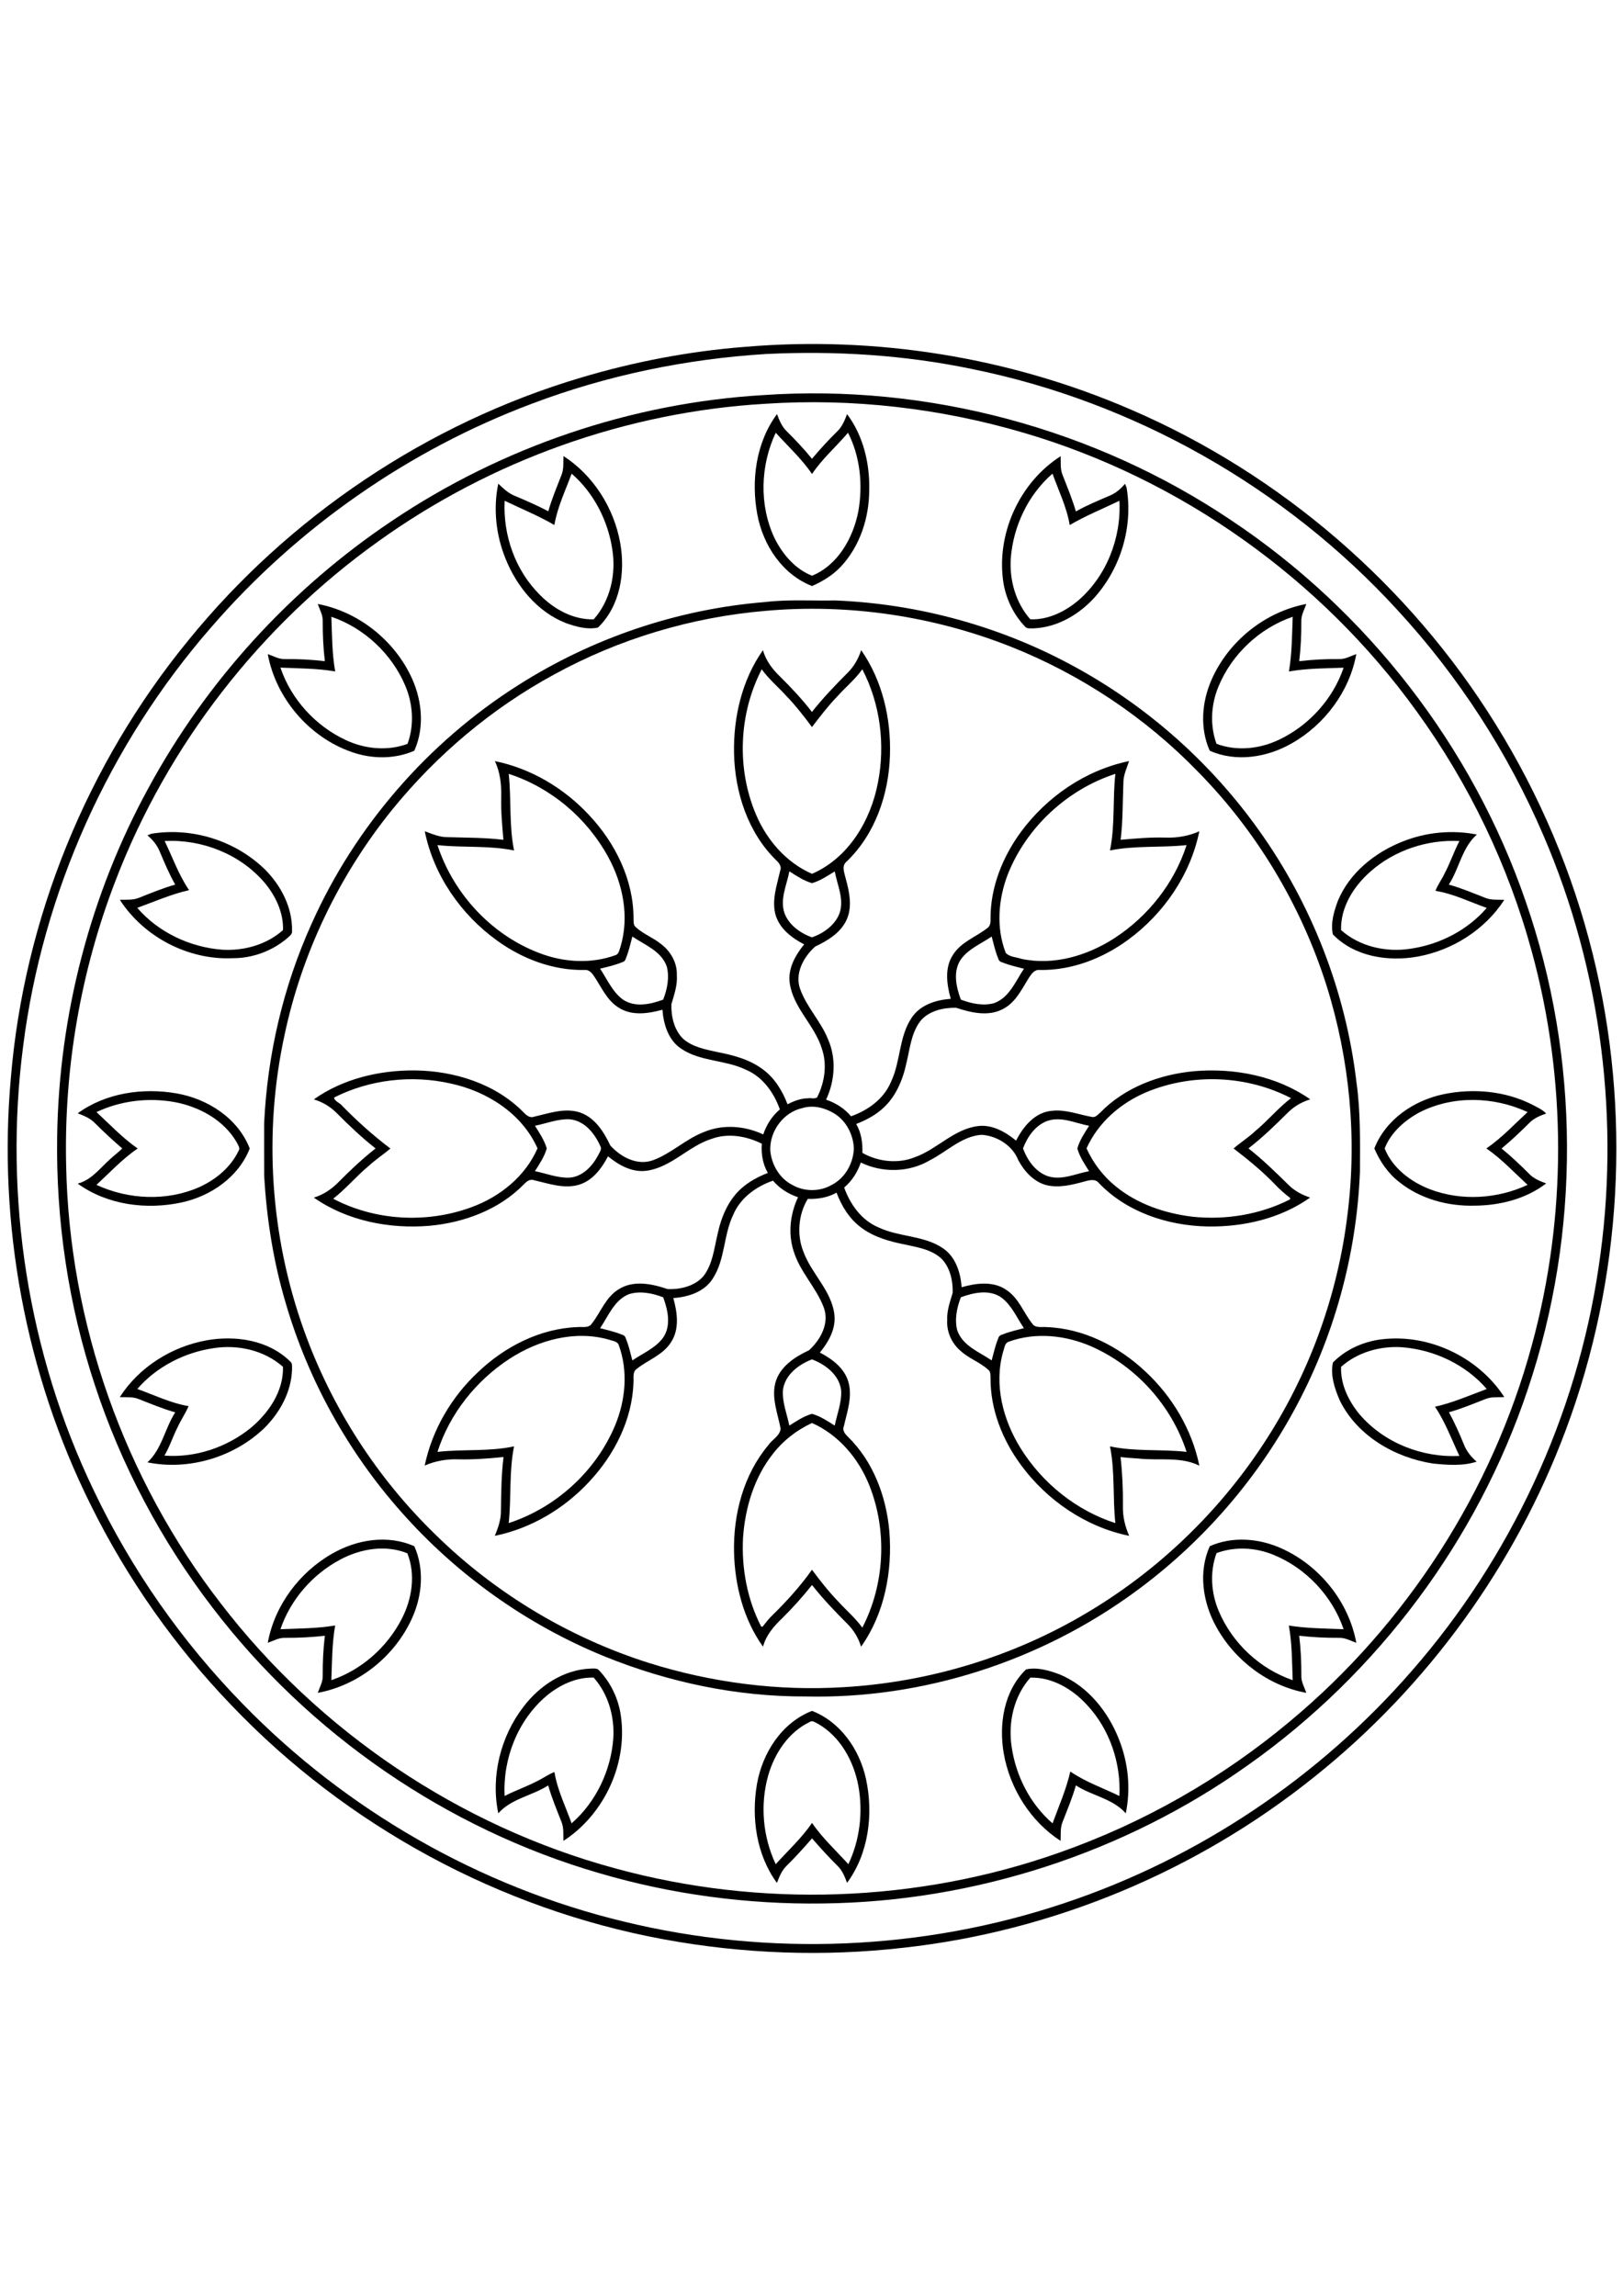 <?xml version="1.0" encoding="UTF-8" standalone="no"?>
<svg
   xmlns:dc="http://purl.org/dc/elements/1.1/"
   xmlns:cc="http://creativecommons.org/ns#"
   xmlns:rdf="http://www.w3.org/1999/02/22-rdf-syntax-ns#"
   xmlns:svg="http://www.w3.org/2000/svg"
   xmlns="http://www.w3.org/2000/svg"
   xmlns:sodipodi="http://sodipodi.sourceforge.net/DTD/sodipodi-0.dtd"
   xmlns:inkscape="http://www.inkscape.org/namespaces/inkscape"
   width="210mm"
   height="297mm"
   viewBox="0 0 595.276 841.89"
   version="1.1"
   id="svg152"
   sodipodi:docname="mandala_pattern_2.svg"
   inkscape:version="0.92.4 (5da689c313, 2019-01-14)">
  <title
     id="title1003">Abstract Pattern</title>
  <defs
     id="defs156" />
  <sodipodi:namedview
     pagecolor="#ffffff"
     bordercolor="#666666"
     borderopacity="1"
     objecttolerance="10"
     gridtolerance="10"
     guidetolerance="10"
     inkscape:pageopacity="0"
     inkscape:pageshadow="2"
     inkscape:window-width="3840"
     inkscape:window-height="2004"
     id="namedview154"
     showgrid="false"
     units="mm"
     inkscape:zoom="1.2361274"
     inkscape:cx="620.86908"
     inkscape:cy="306.09253"
     inkscape:window-x="-16"
     inkscape:window-y="-16"
     inkscape:window-maximized="1"
     inkscape:current-layer="svg152" />
  <g
     id="g1025"
     transform="matrix(0.767,0,0,0.767,-18.17,82.99)">
    <path
       d="m 379.61,57.66 c 62.79,-5.39 126.93,4.88 184.79,29.94 71.67,30.81 133.37,84.09 174.46,150.38 21.1,33.94 36.91,71.2 46.48,110.01 18.57,74.85 14.17,155.25 -12.9,227.5 -24.1,64.74 -66.13,122.64 -120.1,165.73 -56.02,45.07 -124.97,73.89 -196.45,81.79 -38.22,4.39 -77.07,2.96 -114.9,-4.03 -78.22,-14.4 -151.43,-54.14 -206.36,-111.61 -27.23,-28.24 -50.06,-60.73 -67.47,-95.88 -31.32,-62.89 -44.55,-134.54 -38.27,-204.46 6.33,-76.17 36.5,-150.06 84.92,-209.16 48.17,-59.27 114.37,-103.7 187.59,-125.49 25.46,-7.6 51.72,-12.63 78.21,-14.72 m 10.53,3.38 c -38.27,2.35 -76.24,10.2 -112.12,23.78 -58.92,22.12 -112.1,59.25 -153.28,106.82 -48.84,55.98 -80.67,126.6 -89.98,200.32 -9.37,72.12 2.27,146.94 33.82,212.54 17.89,37.56 42.05,72.12 71.12,101.88 49.38,50.81 113.24,87.48 182.16,104.1 69.27,16.91 143.28,13.89 210.89,-8.82 63.91,-21.32 121.84,-60.13 166.01,-110.96 47.33,-54.09 78.88,-121.86 89.37,-192.99 10.51,-69.51 1.45,-141.94 -26.4,-206.54 -16.96,-39.6 -40.76,-76.28 -69.99,-107.93 -53.48,-58.35 -125.64,-99.32 -203.24,-115.02 -32.3,-6.73 -65.45,-8.78 -98.36,-7.18 z"
       id="path79"
       inkscape:connector-curvature="0"
       style="opacity:1;fill:#000000" />
    <path
       d="m 388.65,80.7 c 78.46,-5.46 158.51,15.93 223.78,59.84 65.02,43.27 115.39,108.18 140.78,182.09 26.06,74.9 26.41,158.42 1.01,233.55 -24.02,71.98 -71.68,135.69 -133.63,179.45 -59.04,42.08 -131.08,65.44 -203.55,66.23 -36.01,0.49 -72.12,-4.31 -106.68,-14.46 -73.12,-21.19 -138.85,-66.53 -185.04,-126.99 -24.55,-31.98 -43.7,-68.1 -56.27,-106.4 -12.68,-38.33 -18.68,-78.82 -18.02,-119.17 0.89,-57.85 15.86,-115.49 43.64,-166.28 27.71,-51.11 68.03,-95.28 116.32,-127.64 52.48,-35.33 114.49,-56.49 177.66,-60.22 m 1.02,4.15 c -66.26,3.86 -131.2,27.08 -185.09,65.79 -56.47,40.31 -100.81,97.39 -125.64,162.2 -16.69,43.24 -24.7,89.8 -23.62,136.1 1.44,75.37 27.81,149.97 74,209.54 46.92,61.13 114.11,106.43 188.52,126.59 69.35,19 144.43,16.46 212.25,-7.47 40.24,-14.11 77.89,-35.54 110.57,-62.93 55.59,-46.28 96.59,-109.83 115.53,-179.66 16.78,-61.26 16.78,-126.95 0.01,-188.21 -11.22,-41.19 -30,-80.3 -55.06,-114.86 -45.72,-63.46 -112.83,-111.2 -187.9,-133.22 -39.96,-11.77 -82.01,-16.62 -123.57,-13.87 z"
       id="path81"
       inkscape:connector-curvature="0"
       style="opacity:1;fill:#000000" />
    <path
       d="m 385.86,137.89 c -3.08,-16.34 -0.69,-34.53 9.39,-48.11 1.09,2.94 2.31,5.95 4.61,8.18 4.23,4.22 8.36,8.55 12.12,13.2 3.8,-4.6 7.88,-8.96 12.12,-13.16 2.32,-2.23 3.55,-5.26 4.65,-8.22 7.67,10.24 10.89,23.42 10.59,36.1 0.04,13.31 -4.35,26.96 -13.53,36.8 -3.84,4.1 -8.7,7.04 -13.79,9.32 -14.21,-5.52 -23.41,-19.52 -26.16,-34.11 m 8.78,-39.2 c -7.34,15.59 -7.99,34.49 -0.66,50.2 3.79,7.75 9.84,14.95 18.03,18.17 12.4,-5.11 19.67,-18.11 22.13,-30.79 2.22,-12.61 0.94,-26.08 -4.94,-37.58 -5.63,6.67 -12.33,12.41 -17.19,19.73 -4.97,-7.29 -11.51,-13.21 -17.37,-19.73 z"
       id="path83"
       inkscape:connector-curvature="0"
       style="opacity:1;fill:#000000" />
    <path
       d="m 293.15,109.84 c 14.36,9.3 24.2,24.94 27.15,41.71 2.46,14.04 -0.02,30 -10.65,40.28 -5.17,1.15 -10.64,-0.45 -15.54,-2.2 -13.52,-5.38 -23.36,-17.48 -28.68,-30.73 -4.57,-11.28 -5.96,-23.91 -3.47,-35.85 2.39,2.28 4.85,4.62 7.98,5.86 5.4,2.25 10.76,4.62 15.95,7.34 1.64,-5.9 4.05,-11.53 6.25,-17.24 1.24,-2.89 0.84,-6.1 1.01,-9.17 m 3.88,8.41 c -2.95,8.12 -6.8,15.98 -8.25,24.57 -7.64,-4.45 -15.82,-7.78 -23.77,-11.6 -0.84,16.35 5.05,33.27 16.75,44.88 6.71,6.91 16,12.08 25.84,11.81 7.92,-8.93 10.72,-21.51 8.93,-33.14 -2.02,-13.9 -8.84,-27.28 -19.5,-36.52 z"
       id="path85"
       inkscape:connector-curvature="0"
       style="opacity:1;fill:#000000" />
    <path
       d="m 503.58,170.82 c -3.78,-23.27 7.44,-48.25 27.32,-60.92 0.1,3.05 -0.29,6.24 0.96,9.12 2.23,5.72 4.59,11.4 6.31,17.3 5.29,-3 10.94,-5.27 16.5,-7.7 2.79,-1.2 5.08,-3.23 7,-5.54 0.19,0.47 0.57,1.41 0.75,1.88 3.15,18.52 -2.72,38.22 -15.12,52.27 -7.48,8.33 -17.95,14.53 -29.32,14.99 -1.45,-0.05 -3.3,0.38 -4.27,-1 -5.31,-5.6 -8.79,-12.82 -10.13,-20.4 m 3.45,-11.97 c -0.66,10.41 2.39,21.15 9.35,29.05 8.38,0.32 16.39,-3.57 22.72,-8.83 13.67,-11.65 20.85,-30.04 19.89,-47.85 -7.95,3.82 -16.14,7.14 -23.77,11.61 -1.43,-8.6 -5.34,-16.45 -8.23,-24.59 -11.7,10.14 -18.8,25.23 -19.96,40.61 z"
       id="path87"
       inkscape:connector-curvature="0"
       style="opacity:1;fill:#000000" />
    <path
       d="m 389.56,179.64 c 11.11,-1.33 22.31,-0.53 33.46,-0.76 40.33,1.6 80.28,12.69 115.59,32.26 34.44,18.97 64.48,45.82 87.25,77.86 25.15,35.28 41.34,76.9 46.44,119.93 2.04,14.26 1.75,28.67 1.71,43.03 -1.6,40.01 -12.54,79.63 -31.83,114.74 -18.55,33.96 -44.77,63.66 -76.05,86.42 -45.17,32.96 -101.21,51.08 -157.17,49.77 -32.81,0.14 -65.55,-6.76 -95.93,-19.05 -37.35,-15.17 -71.03,-39.18 -97.68,-69.41 -25.35,-28.62 -44.31,-62.88 -55.03,-99.58 -5.88,-19.81 -9.15,-40.34 -10.3,-60.96 -0.05,-8.34 -0.01,-16.68 -0.02,-25.02 1.53,-32.86 9.14,-65.48 22.71,-95.47 20.84,-46.6 55.72,-86.76 98.85,-114.06 35.35,-22.5 76.22,-36.34 118,-39.7 m 0.11,4.22 c -35.3,3 -69.99,13.39 -101.06,30.45 -29.71,16.13 -56.03,38.33 -77.34,64.55 -25.25,31.22 -43.17,68.38 -51.49,107.67 -10.19,46.78 -6.88,96.34 9.3,141.39 13.19,36.84 34.94,70.59 63.07,97.8 28.53,27.96 63.73,49.05 101.8,61.13 30,9.42 61.72,13.53 93.1,11.6 40.77,-2.35 80.96,-14.51 116.07,-35.38 33.82,-19.99 62.96,-47.81 84.54,-80.63 21.77,-32.95 35.73,-71.01 40.42,-110.23 4.61,-36.59 0.98,-74.12 -10.08,-109.29 -12.16,-38.29 -33.39,-73.72 -61.62,-102.33 -25.14,-25.9 -55.87,-46.33 -89.41,-59.64 -37.07,-14.66 -77.59,-20.66 -117.3,-17.09 z"
       id="path89"
       inkscape:connector-curvature="0"
       style="opacity:1;fill:#000000" />
    <path
       d="m 175.63,180.56 c 18.84,3.56 35.52,16.48 44.09,33.56 5.67,11.2 7.32,24.93 2.09,36.61 -9.47,4.14 -20.39,4 -30.06,0.58 -20.28,-7.11 -36.12,-25.66 -40.02,-46.78 2.7,0.91 5.29,2.51 8.25,2.38 6.36,-0.05 12.73,0.25 19.05,1.01 -0.75,-6.31 -1.04,-12.66 -1.01,-19.01 0.13,-2.98 -1.44,-5.62 -2.39,-8.35 m 6.52,6.12 c 0.33,8.73 0.3,17.51 1.82,26.14 -8.65,-1.5 -17.44,-1.43 -26.18,-1.83 5.13,15.17 16.82,27.94 31.32,34.67 9.12,4.28 19.9,5.31 29.45,1.79 3.32,-9.03 2.63,-19.2 -1.14,-27.97 -6.48,-15.19 -19.63,-27.46 -35.27,-32.8 z"
       id="path91"
       inkscape:connector-curvature="0"
       style="opacity:1;fill:#000000" />
    <path
       d="m 603.02,216.85 c 8.06,-18.45 25.54,-32.53 45.35,-36.29 -0.95,2.73 -2.52,5.36 -2.4,8.34 0.05,6.35 -0.25,12.71 -1,19.02 6.3,-0.75 12.64,-1.07 18.98,-1.01 2.97,0.14 5.59,-1.45 8.32,-2.38 -3.26,17.88 -15.15,33.75 -30.87,42.67 -11.72,6.73 -26.57,9.14 -39.22,3.53 -4.79,-10.74 -3.82,-23.28 0.84,-33.88 m 3.32,3.23 c -3.59,8.62 -4.12,18.51 -0.93,27.34 9.78,3.68 20.88,2.44 30.16,-2.08 14.17,-6.8 25.56,-19.4 30.63,-34.3 -8.73,0.31 -17.52,0.27 -26.15,1.81 1.46,-8.65 1.48,-17.43 1.8,-26.17 -15.83,5.42 -29.16,17.92 -35.51,33.4 z"
       id="path93"
       inkscape:connector-curvature="0"
       style="opacity:1;fill:#000000" />
    <path
       d="m 374.7,251.88 c -0.33,-17.22 3.8,-35.02 13.82,-49.22 1.39,4.93 4.49,9.06 8.14,12.56 5.4,5.37 10.66,10.92 15.29,16.97 5.18,-6.55 10.95,-12.6 16.85,-18.5 3.15,-3.05 5.36,-6.89 6.7,-11.04 10.14,14.52 14.33,32.68 13.76,50.24 -0.55,18.63 -7.06,37.76 -20.75,50.85 -2.6,2.11 -0.95,5.51 -0.38,8.19 1.78,6.49 3.33,13.86 0.14,20.18 -3,5.98 -9,9.49 -14.81,12.28 -5.53,4.95 -9.87,12.91 -7.09,20.41 3.1,8.55 9.74,15.21 13.16,23.61 4.17,9.22 3.46,20.1 -0.82,29.15 4.61,1.54 8.81,4.2 11.95,7.94 8.1,-2.84 15.7,-8.32 19.09,-16.44 4.68,-9.78 3.73,-21.53 9.89,-30.67 4.07,-6.16 11.66,-8.57 18.7,-9.03 -1.91,-6.81 -3.07,-14.81 1.06,-21.05 3.77,-6.1 10.89,-8.47 16.3,-12.69 1.62,-1.01 1.73,-2.98 1.66,-4.68 -0.06,-14.88 5.7,-29.29 14.39,-41.2 12.49,-17.02 31.07,-29.78 51.86,-34.06 -1.09,3.4 -2.76,6.69 -2.72,10.35 -0.37,9.09 -0.21,18.22 -1.32,27.28 7.14,-0.63 14.31,-1.27 21.49,-1.05 5.56,0.18 11.05,-0.73 16.14,-3.02 -4.23,20.8 -17.03,39.42 -34.07,51.89 -12.14,8.92 -26.97,14.66 -42.16,14.42 -2.33,-0.35 -3.87,1.61 -5,3.33 -3.54,5.54 -6.43,12.08 -12.54,15.27 -7.05,3.82 -15.37,1.82 -22.53,-0.53 -5.88,-0.09 -12.35,1.28 -16.55,5.71 -4.86,5.72 -5.46,13.53 -7.17,20.54 -1.76,8.31 -5.24,16.7 -11.85,22.32 -3.58,3.09 -7.81,5.3 -12.2,6.99 2.43,4.18 3.12,9.04 2.95,13.81 7.5,4.27 17.06,5.35 25.16,2.05 10.55,-3.76 18.47,-13.31 29.91,-14.83 6.89,-0.95 13.28,2.72 18.43,6.93 3.42,-6.77 9.07,-13.63 17.18,-14.26 6.65,-0.75 12.91,1.89 19.35,2.98 1.56,0.17 2.64,-1.2 3.7,-2.11 11.78,-12.13 28.56,-18.34 45.16,-19.83 19.15,-1.58 39.36,2.33 55.27,13.48 -4.19,1.29 -8,3.54 -11.05,6.68 -5.89,5.88 -11.9,11.67 -18.49,16.77 6.77,5.3 12.91,11.33 19.04,17.34 2.89,2.94 6.57,4.89 10.45,6.17 -14.16,10.05 -31.98,14.14 -49.18,13.82 -18.93,-0.4 -38.5,-6.82 -51.82,-20.74 -1.84,-2.35 -4.87,-1.3 -7.29,-0.66 -5.8,1.56 -11.95,3.1 -17.93,1.61 -6.02,-1.63 -10.46,-6.59 -13.34,-11.9 -2.71,-7.03 -10.23,-11.69 -17.58,-12.14 -9.52,0.69 -16.48,8.01 -24.61,12.13 -9.98,5.94 -22.73,6.17 -33.11,1.13 -1.57,4.6 -4.22,8.8 -7.96,11.95 2.88,8.09 8.34,15.71 16.49,19.09 9.76,4.65 21.49,3.72 30.62,9.86 6.18,4.08 8.56,11.69 9.06,18.72 7.01,-2.01 15.35,-3.09 21.63,1.46 5.71,3.85 7.99,10.68 12.1,15.9 1.48,2.29 4.44,1.49 6.72,1.69 17.8,0.6 34.61,9.16 47.41,21.23 12.86,11.94 22.27,27.76 25.81,45.02 -9.1,-4.5 -19.38,-2.28 -29.07,-3.4 -2.88,-0.19 -5.76,-0.35 -8.61,-0.72 0.87,7.78 1.23,15.61 1.14,23.44 -0.15,4.95 1.03,9.72 2.98,14.24 -20.79,-4.25 -39.4,-17.01 -51.87,-34.05 -8.73,-11.89 -14.48,-26.34 -14.42,-41.22 -0.07,-1.41 0.17,-3.16 -1.1,-4.13 -3.94,-3.62 -9.22,-5.36 -13.16,-8.98 -4.3,-3.61 -6.81,-9.19 -6.46,-14.81 -0.22,-4.53 1.4,-8.78 2.62,-13.04 0.14,-5.67 -1.18,-11.8 -5.13,-16.07 -4.6,-4.45 -11.17,-5.57 -17.18,-6.87 -7.55,-1.48 -15.28,-3.53 -21.5,-8.26 -5.58,-4.11 -9.32,-10.23 -11.73,-16.64 -4.2,2.36 -9,3.14 -13.76,2.98 -4.45,7.33 -5.35,17.09 -2.11,25.16 3.8,10.53 13.3,18.46 14.82,29.88 0.91,6.89 -2.7,13.28 -6.92,18.42 5.8,3.03 11.65,7.35 13.6,13.91 2.1,7.16 -0.57,14.4 -2.14,21.37 -0.83,1.95 0.6,3.69 1.92,4.95 12.13,11.81 18.38,28.58 19.84,45.22 1.55,19.11 -2.29,39.37 -13.53,55.18 -1.22,-4.2 -3.54,-7.97 -6.65,-11.03 -5.89,-5.87 -11.64,-11.92 -16.79,-18.47 -4.47,5.58 -9.23,10.94 -14.34,15.96 -3.97,3.79 -7.68,8.1 -9.1,13.54 -9.31,-13.01 -13.47,-29.25 -13.86,-45.11 -0.4,-18.14 4.5,-36.99 16.28,-51.11 1.82,-2.77 5.63,-4.5 6,-7.99 -1.35,-7.18 -4.38,-14.45 -2.55,-21.83 2.03,-7.79 9.27,-12.48 16.13,-15.69 5.47,-4.95 9.85,-12.87 7.08,-20.35 -3.59,-9.72 -11.55,-17.21 -14.5,-27.24 -2.69,-8.4 -1.55,-17.66 2.16,-25.57 -4.61,-1.54 -8.82,-4.19 -11.98,-7.92 -8.11,2.81 -15.68,8.29 -19.05,16.41 -4.69,9.76 -3.77,21.5 -9.89,30.64 -4.04,6.22 -11.68,8.57 -18.71,9.1 1.9,6.8 3.03,14.77 -1.06,21.02 -3.77,6.11 -10.91,8.46 -16.31,12.71 -2.29,1.48 -1.5,4.44 -1.69,6.72 -0.6,17.8 -9.19,34.57 -21.22,47.4 -11.96,12.86 -27.79,22.3 -45.06,25.8 1.57,-3.88 3,-7.88 2.9,-12.13 0.13,-8.52 0.19,-17.06 1.25,-25.54 -7.14,0.71 -14.32,1.28 -21.5,1.11 -5.58,-0.22 -11.08,0.75 -16.2,2.97 3.55,-17 12.7,-32.66 25.34,-44.51 12.85,-12.34 29.88,-21.09 47.92,-21.7 2.24,-0.2 5.17,0.6 6.66,-1.66 4.26,-5.41 6.59,-12.58 12.74,-16.34 7.09,-4.61 16.08,-2.69 23.56,-0.14 6.11,0.17 12.93,-1.4 17.08,-6.21 4.42,-5.72 5.09,-13.18 6.73,-19.98 1.71,-8.12 5.05,-16.27 11.34,-21.92 3.69,-3.31 8.12,-5.67 12.73,-7.44 -2.45,-4.23 -3.27,-9.15 -2.88,-13.98 -7.31,-3.64 -16.06,-5.2 -23.91,-2.36 -11.18,3.48 -19.31,13.64 -31.18,15.28 -6.92,0.95 -13.32,-2.65 -18.47,-6.89 -3.06,5.82 -7.39,11.69 -13.99,13.62 -7.14,2.05 -14.34,-0.59 -21.28,-2.16 -2,-0.84 -3.73,0.62 -5,1.96 -11.8,12.1 -28.57,18.29 -45.16,19.8 -19.15,1.58 -39.33,-2.35 -55.24,-13.48 4.68,-1.41 8.74,-4.19 12.09,-7.7 5.51,-5.59 11.27,-10.95 17.44,-15.8 -6.57,-5.15 -12.62,-10.92 -18.51,-16.82 -3.05,-3.13 -6.85,-5.39 -11.02,-6.64 13.89,-9.86 31.33,-13.97 48.21,-13.85 18.98,0.21 38.71,6.35 52.21,20.18 1.26,1.32 2.99,2.75 4.96,1.93 6.75,-1.52 13.69,-4.06 20.66,-2.36 7.81,1.98 12.49,9.25 15.71,16.11 4.94,5.53 12.86,9.8 20.38,7.1 8.79,-3.21 15.63,-10.12 24.36,-13.48 9.06,-3.85 19.6,-3.02 28.41,1.13 1.54,-4.61 4.21,-8.81 7.94,-11.96 -2.83,-8.1 -8.3,-15.7 -16.44,-19.07 -9.76,-4.68 -21.48,-3.76 -30.62,-9.88 -6.23,-4.04 -8.56,-11.69 -9.09,-18.72 -6.79,1.89 -14.74,3.05 -20.98,-1.03 -5.64,-3.5 -8.23,-9.88 -11.82,-15.16 -1.05,-1.57 -2.55,-3.12 -4.62,-2.81 -14.95,0.23 -29.55,-5.31 -41.57,-14 -17.35,-12.46 -30.4,-31.27 -34.66,-52.33 3.59,1.3 7.16,2.91 11.06,2.83 8.86,0.26 17.73,0.2 26.55,1.27 -0.58,-6.78 -1.23,-13.59 -1.05,-20.41 0.16,-5.9 -0.48,-11.83 -3.02,-17.22 17.27,3.51 33.1,12.95 45.05,25.82 12.5,13.29 21.27,30.91 21.24,49.42 0.06,1.41 -0.17,3.18 1.11,4.17 3.55,3.28 8.24,4.95 11.98,8 4.61,3.44 7.82,8.96 7.62,14.81 0.36,4.86 -1.26,9.46 -2.61,14.04 -0.15,5.89 1.32,12.33 5.69,16.57 4.6,3.97 10.82,5.05 16.58,6.33 7.58,1.48 15.34,3.54 21.59,8.31 5.57,4.1 9.27,10.23 11.69,16.61 2.98,-1.56 6.24,-2.81 9.65,-2.87 1.44,-0.3 3.34,0.5 4.52,-0.49 3.6,-7.15 4.9,-15.75 2.18,-23.41 -3.47,-11.21 -13.67,-19.34 -15.31,-31.25 -0.94,-6.9 2.72,-13.29 6.91,-18.45 -6.04,-3.1 -12.05,-7.72 -13.82,-14.61 -1.67,-6.96 0.84,-13.89 2.36,-20.62 0.84,-1.98 -0.58,-3.72 -1.91,-4.98 -13.58,-13.27 -19.78,-32.56 -20.17,-51.21 m 10.63,29.65 c 5.2,12.09 14.46,22.73 26.67,28.05 17.42,-7.56 28.06,-25.44 31.5,-43.53 3.6,-18.23 1.14,-37.75 -7.46,-54.27 -3.44,4.85 -8.08,8.64 -12.03,13.05 -4.39,4.54 -8.2,9.58 -12.04,14.58 -3.86,-5.21 -7.86,-10.33 -12.37,-15 -3.86,-4.24 -8.3,-7.94 -11.65,-12.62 -11.03,21.33 -12.11,47.65 -2.62,69.74 m -118.38,-19.75 c 1.33,12.18 0.1,24.55 2.57,36.63 -12.08,-2.48 -24.45,-1.23 -36.63,-2.57 7.79,23.86 26.89,44.11 50.71,52.34 10.95,3.79 23.22,4.31 34.2,0.36 1.88,-0.44 2.06,-2.62 2.62,-4.13 4.31,-14.39 1.16,-30.09 -5.97,-43.04 -10.12,-18.5 -27.4,-33.1 -47.5,-39.59 m 238.62,48.16 c -4.53,11.86 -5.6,25.47 -0.93,37.45 1.85,2.01 5.02,1.97 7.49,2.84 15.41,3.3 31.46,-1.49 44.45,-9.87 16.05,-10.41 28.64,-26.27 34.53,-44.52 -12.18,1.33 -24.55,0.1 -36.63,2.57 2.47,-12.09 1.24,-24.45 2.57,-36.63 -23.06,7.49 -42.56,25.58 -51.48,48.16 m -104.41,-1.56 c -1.22,6.53 -4.57,13.2 -2.37,19.87 2.06,5.78 7.61,9.7 13.18,11.71 5.57,-1.95 11.11,-5.88 13.21,-11.63 2.26,-6.67 -1.11,-13.36 -2.31,-19.9 -3.49,2.09 -6.94,4.49 -10.87,5.61 -3.93,-1.14 -7.43,-3.46 -10.84,-5.66 m -75.07,31.18 c -0.92,3.49 -1.71,7.04 -3.08,10.39 -0.26,1.03 -0.89,1.67 -1.91,1.93 -3.36,1.39 -6.93,2.18 -10.45,3.04 3.37,5.02 5.82,10.95 10.79,14.68 5.73,4.01 13.29,2.4 19.39,0.12 1.93,-4.98 3.06,-10.52 1.73,-15.78 -2.58,-7.43 -10.48,-10.32 -16.47,-14.38 m 157.19,10.78 c -4.03,5.71 -2.39,13.28 -0.12,19.37 5,1.91 10.54,3.1 15.82,1.73 7.37,-2.63 10.32,-10.48 14.35,-16.48 -3.47,-0.92 -7.01,-1.67 -10.34,-3.05 -1.07,-0.25 -1.73,-0.89 -1.98,-1.93 -1.39,-3.36 -2.18,-6.92 -3.1,-10.42 -4.98,3.41 -10.95,5.78 -14.63,10.78 m -299.83,66.19 c 0.15,1.84 2.85,2.53 3.92,4 7.17,7.35 14.84,14.2 23.03,20.39 -3.34,2.82 -7.03,5.21 -10.25,8.19 -5.99,4.95 -10.98,11 -17.12,15.8 20.08,10.58 44.76,11.91 66.02,4.09 13.59,-4.91 25.82,-14.73 31.68,-28.17 -7.42,-16.72 -24.27,-27.35 -41.71,-31.04 -18.55,-4.16 -38.58,-1.86 -55.57,6.74 m 388.58,-2.62 c -12.37,5.17 -23.23,14.55 -28.76,26.92 3.13,6.98 7.88,13.2 13.8,18.03 10.39,8.58 23.6,13.05 36.84,14.65 15.91,1.67 32.37,-1.01 46.67,-8.28 0.02,-0.17 0.06,-0.5 0.08,-0.66 -2.69,-2.07 -5.24,-4.29 -7.54,-6.78 -6,-6.2 -12.69,-11.67 -19.54,-16.9 3.32,-2.86 7.04,-5.22 10.25,-8.22 6.04,-4.96 11,-11.1 17.23,-15.84 -21.09,-10.95 -47.08,-12.04 -69.03,-2.92 m -164.49,7.63 c -9.22,1.96 -15.91,11.09 -15.5,20.41 0.63,6.72 4.43,13.25 10.54,16.37 5.75,3.29 13.08,3.3 18.83,-0.01 6.44,-3.29 10.38,-10.38 10.59,-17.5 -0.28,-6.59 -3.66,-13.16 -9.35,-16.65 -4.46,-2.7 -10.01,-4.17 -15.11,-2.62 m -128.03,8.5 c 2.17,3.42 4.48,6.91 5.64,10.81 -1.11,3.94 -3.47,7.45 -5.65,10.88 5.52,1.12 10.95,3.38 16.65,3.09 6.14,-0.52 10.71,-5.36 13.47,-10.5 0.62,-1.41 2.08,-3 1.14,-4.58 -2.7,-6.05 -7.57,-12.18 -14.66,-12.8 -5.69,-0.26 -11.09,1.98 -16.59,3.1 m 245.04,-2.34 c -5.76,2.09 -9.59,7.64 -11.66,13.16 2.03,5.56 5.9,11.11 11.67,13.21 6.68,2.26 13.39,-1.11 19.93,-2.33 -2.17,-3.43 -4.53,-6.93 -5.62,-10.85 1.1,-3.93 3.44,-7.43 5.64,-10.84 -6.55,-1.23 -13.27,-4.62 -19.96,-2.35 m -200.04,82.82 c -7.08,2.81 -9.86,10.43 -13.84,16.28 3.49,0.92 7.05,1.71 10.41,3.09 1.02,0.25 1.67,0.9 1.92,1.94 1.39,3.34 2.16,6.89 3.09,10.39 4.98,-3.39 10.88,-5.8 14.59,-10.73 4.08,-5.71 2.42,-13.33 0.16,-19.44 -5.14,-1.98 -10.96,-3.18 -16.33,-1.53 m 158.66,1.52 c -1.93,5.01 -3.09,10.59 -1.7,15.88 2.62,7.35 10.47,10.25 16.44,14.29 0.92,-3.47 1.69,-6.99 3.06,-10.32 0.26,-1.1 0.94,-1.77 2.04,-2.03 3.32,-1.37 6.85,-2.14 10.32,-3.06 -3.4,-4.97 -5.79,-10.89 -10.72,-14.6 -5.71,-4.07 -13.34,-2.43 -19.44,-0.16 m -215.73,29.35 c -16.04,10.43 -28.69,26.27 -34.55,44.56 12.17,-1.39 24.56,-0.04 36.63,-2.64 -2.46,12.11 -1.25,24.49 -2.57,36.69 22.67,-7.4 41.94,-24.98 51.03,-47.07 4.87,-11.92 6.09,-25.65 1.66,-37.89 -0.6,-2.05 -3.09,-2.12 -4.77,-2.75 -16.18,-4.63 -33.63,0.14 -47.43,9.1 m 238.72,-8.15 c -2.03,0.58 -2.12,3.03 -2.74,4.71 -4.53,15.73 -0.13,32.72 8.36,46.32 10.37,16.63 26.57,29.7 45.27,35.73 -1.32,-12.2 -0.12,-24.58 -2.57,-36.69 12.07,2.6 24.46,1.25 36.63,2.64 -7.21,-22.26 -24.31,-41.14 -45.74,-50.51 -12.25,-5.29 -26.51,-6.8 -39.21,-2.2 m -108.11,23.46 c -0.26,5.72 1.97,11.16 3.1,16.69 3.42,-2.18 6.91,-4.51 10.82,-5.64 3.94,1.09 7.44,3.46 10.88,5.63 1.13,-5.52 3.35,-10.95 3.1,-16.66 -0.77,-7.44 -7.42,-12.51 -13.94,-15 -6.54,2.46 -13.17,7.55 -13.96,14.98 m -4.74,30.16 c -8.98,11.34 -13.29,25.77 -14.29,40.05 -0.78,14.59 1.95,29.48 8.64,42.52 0.16,0.04 0.48,0.11 0.64,0.15 1.55,-1.9 3,-3.89 4.79,-5.58 6.87,-6.7 13.32,-13.87 18.9,-21.7 4.02,5.45 8.24,10.77 12.97,15.63 3.68,4.04 7.91,7.59 11.09,12.07 10.75,-20.8 12.02,-46.3 3.35,-68.06 -5.1,-12.82 -14.66,-24.13 -27.4,-29.81 -7.27,3.37 -13.78,8.38 -18.69,14.73 z"
       id="path95"
       inkscape:connector-curvature="0"
       style="opacity:1;fill:#000000" />
    <path
       d="m 94.18,291.17 c 0.47,-0.19 1.42,-0.57 1.9,-0.75 19.43,-3.21 40.2,3.3 54.29,17.06 7.72,7.72 13.21,18.26 12.97,29.37 0.22,1.52 -1.13,2.44 -2.09,3.33 -7.22,6.24 -16.74,9.77 -26.27,9.74 -21.18,0.99 -42.53,-10.12 -53.99,-27.93 3.08,-0.1 6.3,0.28 9.2,-0.98 5.72,-2.22 11.37,-4.62 17.29,-6.28 -2.91,-5.09 -5.16,-10.52 -7.45,-15.91 -1.25,-3.02 -3.37,-5.57 -5.85,-7.65 m 8.25,2.73 c 3.81,7.87 6.71,16.22 11.68,23.49 -8.56,1.92 -16.57,5.49 -24.79,8.46 10.13,11.74 25.24,18.85 40.64,20.01 10.41,0.63 21.17,-2.38 29.06,-9.37 0.28,-8.36 -3.55,-16.41 -8.84,-22.7 -11.64,-13.64 -29.97,-20.83 -47.75,-19.89 z"
       id="path97"
       inkscape:connector-curvature="0"
       style="opacity:1;fill:#000000" />
    <path
       d="m 694.45,294.13 c 11.17,-4.48 23.65,-5.67 35.46,-3.33 -7.12,6.28 -8.4,16.22 -13.39,23.93 5.92,1.66 11.59,4.06 17.31,6.29 2.9,1.25 6.13,0.85 9.21,1 -9.27,14.34 -24.86,24.17 -41.59,27.16 -14.07,2.48 -30.08,0.01 -40.38,-10.63 -1.2,-5.4 0.54,-11.11 2.44,-16.19 5.59,-13.35 17.71,-23.03 30.94,-28.23 m -15.65,14.57 c -7.89,6.99 -14.12,16.94 -13.82,27.79 8.93,7.92 21.54,10.72 33.17,8.91 13.9,-2 27.27,-8.83 36.48,-19.51 -8.11,-2.88 -15.93,-6.8 -24.5,-8.17 1.09,-2.96 3.03,-5.49 4.37,-8.33 2.66,-5.02 4.46,-10.44 7.06,-15.49 -15.41,-0.8 -31.23,4.46 -42.76,14.8 z"
       id="path99"
       inkscape:connector-curvature="0"
       style="opacity:1;fill:#000000" />
    <path
       d="m 60.84,424.08 c 13.46,-9.79 31.15,-12.32 47.3,-9.52 14.89,2.6 29.33,11.85 34.97,26.34 -5.33,13.63 -18.51,22.73 -32.48,25.78 -16.82,3.66 -35.64,1.26 -49.78,-8.99 6.78,-1.78 10.86,-7.68 15.88,-12.05 1.78,-1.62 3.72,-3.05 5.42,-4.75 -4.48,-3.9 -8.88,-7.89 -13.05,-12.11 -2.25,-2.34 -5.29,-3.58 -8.26,-4.7 m 8.98,-0.59 c 6.44,5.94 12.45,12.39 19.7,17.4 -7.26,4.99 -13.27,11.43 -19.69,17.41 15.26,7.06 33.59,7.92 49.09,1.1 7.9,-3.56 15.06,-9.44 18.85,-17.37 0.98,-1.35 -0.3,-2.76 -0.83,-3.99 -6.13,-10.66 -17.75,-17.03 -29.55,-19.29 -12.63,-2.31 -25.92,-0.74 -37.57,4.74 z"
       id="path101"
       inkscape:connector-curvature="0"
       style="opacity:1;fill:#000000" />
    <path
       d="m 713.88,414.97 c 14.23,-2.95 29.63,-1.64 42.67,5.05 2.25,1.23 4.73,2.24 6.51,4.18 -3,0.99 -5.97,2.3 -8.19,4.61 -4.23,4.2 -8.53,8.32 -13.15,12.09 4.64,3.75 8.96,7.87 13.17,12.09 2.21,2.31 5.21,3.55 8.18,4.61 -9.6,7.37 -22.08,10.54 -34.07,10.63 -12.78,0.36 -25.96,-3.14 -36.06,-11.18 -5.43,-4.15 -9.38,-9.94 -12.05,-16.17 5.4,-13.81 18.83,-22.94 32.99,-25.91 m -11.2,8.55 c -7.17,3.84 -13.87,9.63 -16.85,17.37 3.76,9.42 12.57,16.03 21.83,19.57 14.95,5.63 32.1,4.54 46.52,-2.18 -6.46,-5.93 -12.45,-12.39 -19.7,-17.42 7.27,-4.97 13.26,-11.42 19.68,-17.37 -16.04,-7.46 -35.57,-8.02 -51.48,0.03 z"
       id="path103"
       inkscape:connector-curvature="0"
       style="opacity:1;fill:#000000" />
    <path
       d="m 122.56,532.6 c 13.81,-2.43 29.38,-0.12 39.77,9.99 1.4,1.02 0.95,2.88 0.99,4.35 -0.43,10.62 -5.94,20.47 -13.4,27.8 -14.58,13.84 -35.99,20.21 -55.73,16.22 6.95,-6.39 8.32,-16.21 13.3,-23.91 -5.91,-1.66 -11.56,-4.04 -17.27,-6.27 -2.92,-1.28 -6.16,-0.89 -9.25,-1.01 9.21,-14.38 24.87,-24.18 41.59,-27.17 m -33.21,23.27 c 8.12,2.89 15.96,6.79 24.54,8.21 -1.54,3.52 -3.74,6.71 -5.33,10.21 -2.26,4.41 -3.71,9.18 -6.24,13.45 14.75,1.11 29.8,-3.94 41.25,-13.22 8.63,-7.19 15.77,-17.61 15.44,-29.24 -8.96,-7.93 -21.57,-10.74 -33.22,-8.91 -13.88,2.04 -27.22,8.85 -36.44,19.5 z"
       id="path105"
       inkscape:connector-curvature="0"
       style="opacity:1;fill:#000000" />
    <path
       d="m 661.09,543.22 c 5.59,-5.72 13.15,-9.34 20.99,-10.75 23.3,-3.84 48.17,7.51 60.96,27.29 -3.06,0.14 -6.26,-0.26 -9.14,0.98 -5.73,2.21 -11.39,4.64 -17.33,6.26 2.66,4.95 5,10.07 7.1,15.3 1.27,3.27 3.46,6.09 6.15,8.33 -6.73,2.19 -14.07,1.58 -21.01,0.88 -18.13,-2.85 -36.08,-13.18 -44.39,-30.04 -2.47,-5.64 -4.65,-12.13 -3.33,-18.25 m 3.89,2.07 c -0.31,8.39 3.6,16.4 8.86,22.73 11.64,13.62 29.96,20.79 47.73,19.86 -3.75,-7.91 -6.75,-16.22 -11.69,-23.51 8.56,-1.91 16.58,-5.45 24.77,-8.48 -10.11,-11.71 -25.2,-18.8 -40.57,-19.97 -10.43,-0.68 -21.2,2.38 -29.1,9.37 z"
       id="path107"
       inkscape:connector-curvature="0"
       style="opacity:1;fill:#000000" />
    <path
       d="m 182.58,634.58 c 11.71,-6.76 26.61,-9.18 39.24,-3.51 4.87,10.92 3.78,23.7 -1.1,34.42 -8.17,18.12 -25.46,32.06 -45.07,35.66 0.91,-2.72 2.51,-5.32 2.37,-8.28 -0.05,-6.35 0.26,-12.7 1.01,-19 -6.32,0.7 -12.67,1.04 -19.03,0.99 -2.95,-0.12 -5.56,1.43 -8.26,2.37 3.25,-17.86 15.13,-33.73 30.84,-42.65 m 3.84,2.85 c -13.22,7 -23.8,19.11 -28.62,33.31 8.73,-0.35 17.52,-0.34 26.17,-1.79 -1.52,8.63 -1.5,17.42 -1.82,26.14 14.43,-4.91 26.67,-15.74 33.62,-29.26 4.96,-9.52 6.77,-21.23 2.71,-31.39 -10.39,-4.22 -22.38,-2.19 -32.06,2.99 z"
       id="path109"
       inkscape:connector-curvature="0"
       style="opacity:1;fill:#000000" />
    <path
       d="m 602.19,631.05 c 10.9,-4.85 23.64,-3.77 34.34,1.07 18.16,8.17 32.13,25.47 35.74,45.12 -2.72,-0.95 -5.35,-2.52 -8.32,-2.38 -6.34,0.05 -12.68,-0.3 -18.98,-0.99 0.75,6.3 1.04,12.65 1.01,19 -0.13,2.96 1.45,5.57 2.38,8.29 -18.17,-3.31 -34.27,-15.53 -43.1,-31.64 -6.43,-11.57 -8.61,-26.12 -3.07,-38.47 m 3.24,3.29 c -3.3,9.01 -2.63,19.14 1.13,27.9 6.48,15.21 19.62,27.51 35.29,32.85 -0.35,-8.72 -0.27,-17.5 -1.85,-26.1 8.67,1.37 17.45,1.41 26.2,1.75 -5.41,-15.85 -17.94,-29.19 -33.44,-35.53 -8.62,-3.57 -18.53,-4.12 -27.33,-0.87 z"
       id="path111"
       inkscape:connector-curvature="0"
       style="opacity:1;fill:#000000" />
    <path
       d="m 274.01,707.81 c 7.6,-10.03 19.21,-17.75 32.05,-18.25 1.43,0.02 3.24,-0.37 4.23,0.99 5.19,5.48 8.65,12.51 10.03,19.92 4.09,23.44 -7.27,48.57 -27.19,61.46 -0.14,-3.07 0.25,-6.29 -0.99,-9.18 -2.23,-5.73 -4.63,-11.41 -6.3,-17.34 -7.69,4.97 -17.6,6.26 -23.87,13.34 -3.69,-17.66 1.08,-36.7 12.04,-50.94 m 10.86,-5.08 c -13.62,11.64 -20.8,29.96 -19.86,47.73 5.08,-2.61 10.5,-4.46 15.55,-7.11 2.82,-1.33 5.34,-3.23 8.26,-4.34 1.38,8.58 5.31,16.41 8.2,24.53 11.68,-10.17 18.81,-25.23 19.95,-40.62 0.65,-10.42 -2.38,-21.18 -9.38,-29.05 -8.37,-0.27 -16.43,3.56 -22.72,8.86 z"
       id="path113"
       inkscape:connector-curvature="0"
       style="opacity:1;fill:#000000" />
    <path
       d="m 514.34,689.96 c 5.37,-1.2 11.06,0.51 16.13,2.41 13.41,5.59 23.13,17.77 28.32,31.06 4.43,11.14 5.68,23.57 3.24,35.33 -6.26,-7.09 -16.18,-8.37 -23.86,-13.36 -1.68,5.92 -4.07,11.59 -6.3,17.32 -1.26,2.9 -0.86,6.13 -1.01,9.22 -14.33,-9.29 -24.17,-24.89 -27.15,-41.64 -2.47,-14.05 -0.02,-30.06 10.63,-40.34 m 2.05,3.92 c -7.92,8.93 -10.72,21.51 -8.92,33.16 2.03,13.91 8.86,27.28 19.54,36.51 3.01,-8.2 6.55,-16.22 8.5,-24.77 7.26,4.98 15.61,7.88 23.48,11.68 0.8,-15.65 -4.61,-31.75 -15.29,-43.3 -6.92,-7.64 -16.72,-13.59 -27.31,-13.28 z"
       id="path115"
       inkscape:connector-curvature="0"
       style="opacity:1;fill:#000000" />
    <path
       d="m 385.68,744.69 c 2.63,-14.86 11.85,-29.28 26.31,-34.91 13.67,5.31 22.77,18.55 25.81,32.54 3.62,16.77 1.31,35.65 -9.05,49.68 -1.1,-2.96 -2.31,-5.98 -4.63,-8.2 -4.23,-4.18 -8.23,-8.57 -12.1,-13.07 -3.93,4.46 -7.89,8.89 -12.13,13.06 -2.34,2.24 -3.54,5.28 -4.68,8.24 -9.84,-13.44 -12.33,-31.19 -9.53,-47.34 m 5.33,-3.93 c -3.9,13.94 -2.55,29.22 3.62,42.32 5.89,-6.49 12.38,-12.45 17.37,-19.72 4.98,7.27 11.48,13.23 17.37,19.73 5.51,-11.61 7.07,-24.9 4.78,-37.5 -2.24,-11.83 -8.61,-23.49 -19.29,-29.63 -1.24,-0.52 -2.65,-1.86 -4,-0.85 -10.17,4.87 -16.83,15.05 -19.85,25.65 z"
       id="path117"
       inkscape:connector-curvature="0"
       style="opacity:1;fill:#000000" />
  </g>
</svg>
